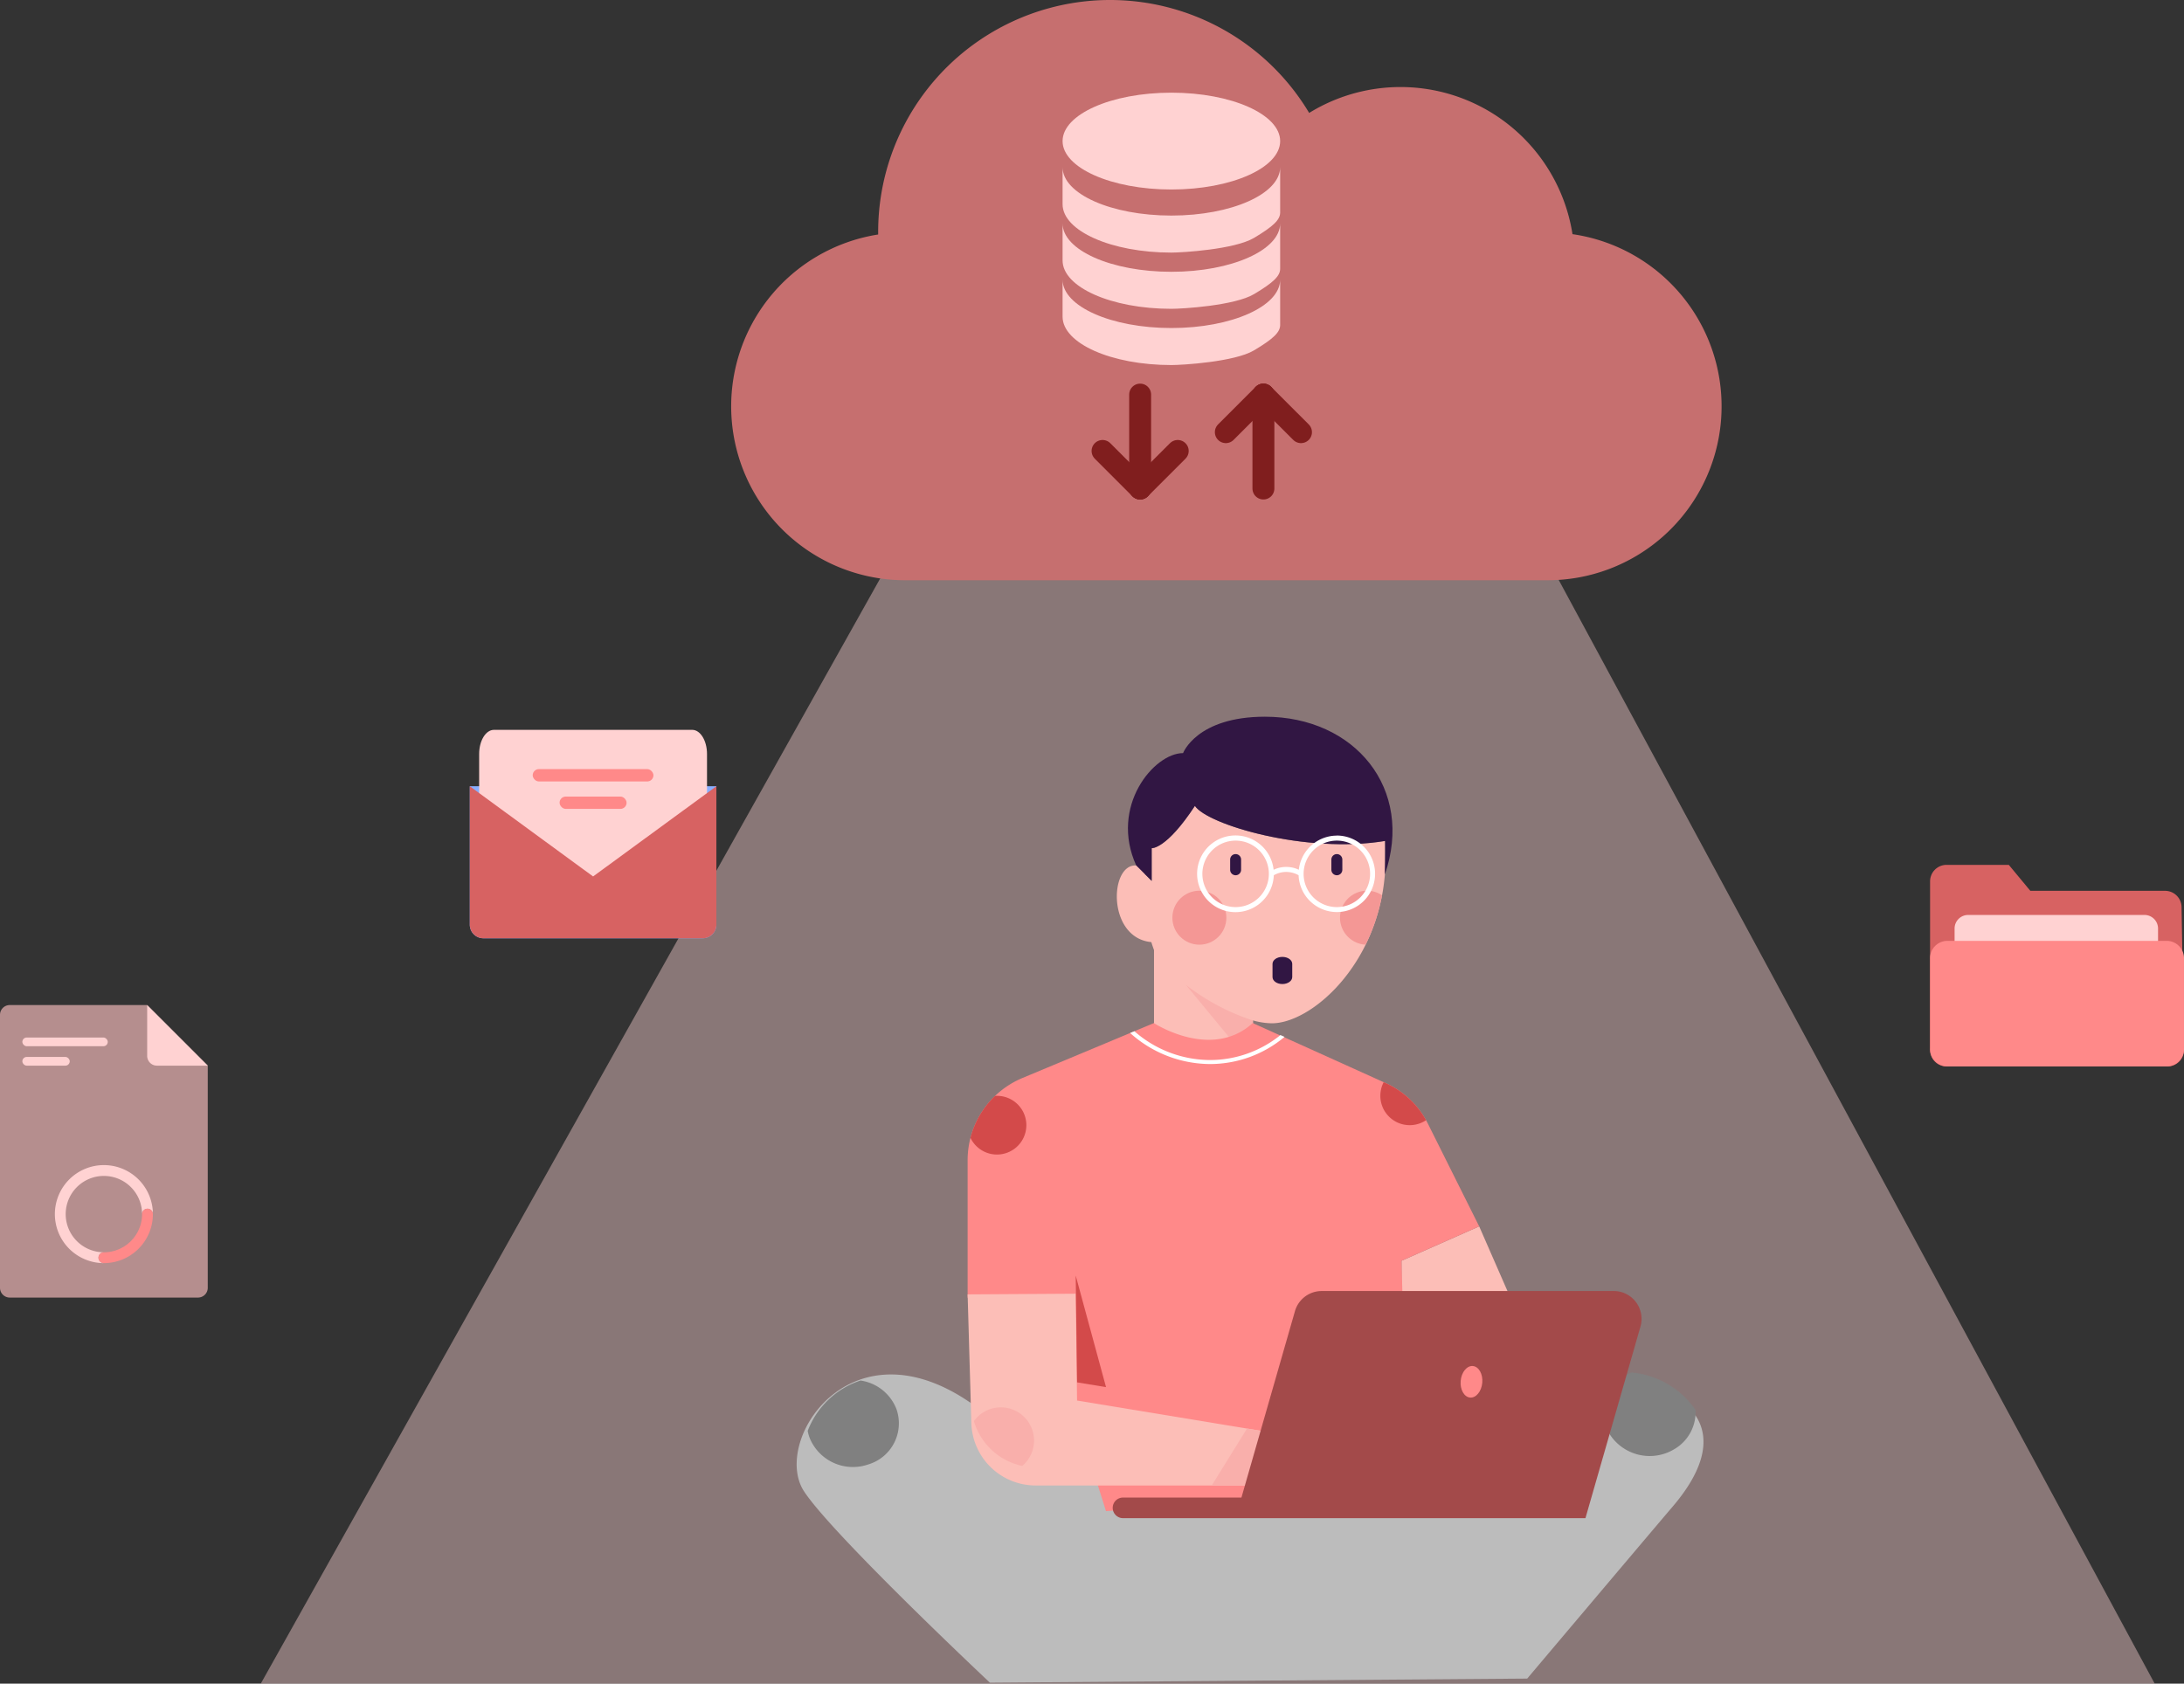 <svg xmlns="http://www.w3.org/2000/svg" width="199.3" height="153.67" viewBox="0 0 199.3 153.67">
    <rect x="0" y="0" width="199.3" height="153.67" fill="#333333" stroke="none"/>
    <defs>
        <style>
            .cls-3{fill:gray}.cls-4{fill:#fcbeb7}.cls-5{fill:#311643}.cls-6{fill:#f49795}.cls-18,.cls-7{fill:none}.cls-8{fill:#fff}.cls-9{fill:#f9afab}.cls-10{fill:#ff8989}.cls-11{fill:#d34a4a}.cls-14{fill:#ffd2d2}.cls-16{fill:#d76262}.cls-18{stroke:#801e1e;stroke-linecap:round;stroke-width:2px}
        </style>
    </defs>
    <g id="Grupo_787" transform="translate(-329.072 -974)">
        <g id="Grupo_430" transform="translate(329.072 1004.833)">
            <path id="Trazado_1099" fill="rgba(230,191,191,0.48)" d="M19.3 0h37.681L123.3 122.837H-49.533z" transform="translate(73.328)"/>
            <g id="Grupo_426" transform="translate(72.699 34.582)">
                <g id="Grupo_425" transform="translate(0 58.13)">
                    <path id="trousers_5_" fill="#bcbcbc" d="M35.028 12.8A119.763 119.763 0 0 1 15.467 2.316C4.649-4.746-2.229 6.176.662 10.65c2.565 3.95 16.973 17.48 16.973 17.48l49.031-.373S78.183 14.116 80 11.988C86.11 4.773 81.074.935 74.336.386 68.018-.14 50.928 11.571 48.83 13.085z" transform="translate(0 1.904)"/>
                    <path id="Trazado_1095" d="M7.47 6.095a4.141 4.141 0 0 1-3.55 2.252A3.917 3.917 0 0 1 0 4.245 4.261 4.261 0 0 1 4.063 0a3.8 3.8 0 0 1 .63.041A7.744 7.744 0 0 1 7.47 6.095z" class="cls-3" transform="scale(-1) rotate(70.99 6.818 -7.503)"/>
                    <path id="Trazado_1096" d="M7.82 6.04a3.9 3.9 0 0 1-3.582 2.024A4.343 4.343 0 0 1 0 3.929 3.841 3.841 0 0 1 4.03 0a4.305 4.305 0 0 1 .654.067A8.031 8.031 0 0 1 7.82 6.04z" class="cls-3" transform="rotate(-32 43.326 -123.807)"/>
                </g>
                <g id="Grupo_424" transform="translate(15.601)">
                    <g id="Grupo_14" transform="translate(13.612)">
                        <g id="Grupo_9" transform="translate(0 8.138)">
                            <path id="Trazado_34" d="M1108.48 541.129c-7.224 1.2-16.226-1.485-17.355-3.2-2.615 3.986-3.944 3.861-3.944 3.861v2.989l-.591-.591c-.182-.412-.471-.821-.9-.821-2.379 0-2.545 6.616 1.459 7 .079.259.161.5.244.721v10.59h9.031v-4.165a6.6 6.6 0 0 0 1.723.263c3.56 0 9.627-5.235 10.315-13.587.038-1.573.018-3.06.018-3.06z" class="cls-4" transform="translate(-1083.997 -537.932)"/>
                        </g>
                        <path id="Trazado_35" d="M1098.345 523.187c-6.228 0-7.473 3.321-7.473 3.321-2.657 0-6.726 4.858-4.276 10.256l.012.012 1.4 1.4v-2.989s1.329.125 3.944-3.861c1.129 1.712 10.131 4.4 17.355 3.2 0 0 .019 1.487-.023 3.063 2.697-7.806-2.719-14.402-10.939-14.402z" class="cls-5" transform="translate(-1084.823 -523.187)"/>
                        <g id="Grupo_10" transform="translate(10.346 12.543)">
                            <path id="Trazado_36" d="M1103.24 551.84a.5.5 0 0 1-.5-.5v-.931a.5.5 0 0 1 1 0v.931a.5.5 0 0 1-.5.5z" class="cls-5" transform="translate(-1102.742 -549.913)"/>
                            <path id="Trazado_1100" d="M1103.644 552.387c-.5 0-.9-.286-.9-.639v-1.2c0-.353.4-.639.9-.639s.9.286.9.639v1.2c.001.352-.402.639-.9.639z" class="cls-5" transform="translate(-1098.879 -540.53)"/>
                        </g>
                        <g id="Grupo_11" transform="translate(19.584 12.543)">
                            <path id="Trazado_37" d="M1119.978 551.84a.5.5 0 0 1-.5-.5v-.931a.5.5 0 0 1 1 0v.931a.5.5 0 0 1-.5.5z" class="cls-5" transform="translate(-1119.48 -549.913)"/>
                        </g>
                        <circle id="Elipse_2" cx="2.463" cy="2.463" r="2.463" class="cls-6" transform="translate(5.073 15.881)"/>
                        <path id="Trazado_39" d="M1124.737 552.38a17.57 17.57 0 0 1-1.5 4.506 2.463 2.463 0 1 1 1.5-4.506z" class="cls-6" transform="translate(-1100.533 -536.081)"/>
                        <g id="Grupo_13" transform="translate(7.353 10.852)">
                            <circle id="Elipse_3" cx="3.034" cy="3.034" r="3.034" class="cls-7" transform="translate(.457 .457)"/>
                            <circle id="Elipse_4" cx="3.034" cy="3.034" r="3.034" class="cls-7" transform="rotate(-9.217 10.715 -56.873)"/>
                            <path id="Trazado_40" d="M1110.049 542.85a3.5 3.5 0 0 0-3.471 3.117 2.683 2.683 0 0 0-2.3 0 3.5 3.5 0 1 0 .017.5 2.28 2.28 0 0 1 2.263 0 3.491 3.491 0 1 0 3.488-3.623zm-9.238 6.525a3.034 3.034 0 1 1 3.034-3.034 3.038 3.038 0 0 1-3.034 3.034zm9.238 0a3.034 3.034 0 1 1 3.034-3.034 3.038 3.038 0 0 1-3.034 3.034z" class="cls-8" transform="translate(-1097.32 -542.85)"/>
                        </g>
                        <path id="Trazado_41" d="M1101.54 574.944v-4.165a20.091 20.091 0 0 1-6.114-3.247z" class="cls-9" transform="translate(-1089.118 -543.057)"/>
                    </g>
                    <path id="Trazado_44" d="M1138.162 607.473l2.846 6.51h-9.937v-3.37z" class="cls-4" transform="translate(-1091.478 -560.954)"/>
                    <path id="Trazado_47" d="M1085.351 573.845l12.138 5.483a7.961 7.961 0 0 1 3.845 3.7l4.682 9.378-7.09 3.139.588 20.73-27.554 2.117-6.151-19.477h-6.476v-12.553a8.132 8.132 0 0 1 5-7.5l12-5.013s5.248 3.437 9.018-.004z" class="cls-10" transform="translate(-1059.333 -545.886)"/>
                    <g id="Grupo_15" transform="translate(14.831 28.705)">
                        <path id="Trazado_48" d="M1099.921 575.548a10.228 10.228 0 0 1-6.465 2.278 10.515 10.515 0 0 1-6.865-2.629l-.386.162a10.966 10.966 0 0 0 7.251 2.833 10.588 10.588 0 0 0 6.841-2.48z" class="cls-8" transform="translate(-1086.205 -575.196)"/>
                    </g>
                    <path id="Trazado_55" d="M1059.333 615.665l.34 11.741a5.868 5.868 0 0 0 5.865 5.7h20.438l1.372-4.78-18.028-2.971-.128-9.751z" class="cls-4" transform="translate(-1059.333 -562.941)"/>
                    <path id="Trazado_56" d="M1065.86 640.43a3.024 3.024 0 0 1-1.075 2.315 5.874 5.874 0 0 1-4.413-4.089 3.03 3.03 0 0 1 5.487 1.774z" class="cls-9" transform="translate(-1059.799 -574.364)"/>
                    <path id="Trazado_57" d="M1077.2 615.6l2.768 10.186-2.64-.435-.127-9.751" class="cls-11" transform="translate(-1067.338 -564.597)"/>
                    <path id="Trazado_58" d="M1102.914 637.9l-3.222 5.2h4.369l1.372-4.78z" class="cls-9" transform="translate(-1077.417 -572.933)"/>
                    <path id="Trazado_59" fill="#a34a4a" d="M1132.044 613.161h-26.65a2.539 2.539 0 0 0-2.441 1.839l-4.883 17.011h-10.807a.94.94 0 1 0 0 1.88h42.2l5.021-17.49a2.539 2.539 0 0 0-2.44-3.24z" transform="translate(-1073.083 -560.743)"/>
                    <ellipse id="Elipse_5" cx="1.444" cy=".989" class="cls-10" rx="1.444" ry=".989" transform="rotate(-84.95 56.323 6.524)"/>
                    <path id="Trazado_61" d="M1064.905 588.562a2.681 2.681 0 0 1-5.1 1.153 8.13 8.13 0 0 1 2.241-3.828c.059 0 .119-.006.179-.006a2.681 2.681 0 0 1 2.68 2.681z" class="cls-11" transform="translate(-1059.545 -551.279)"/>
                    <path id="Trazado_62" d="M1131.745 587.094a2.681 2.681 0 0 1-3.868-3.47l.189.086a7.957 7.957 0 0 1 3.679 3.384z" class="cls-11" transform="translate(-1089.909 -550.268)"/>
                </g>
            </g>
            <g id="Grupo_427" transform="translate(0 60.9)">
                <g id="Grupo_110">
                    <path id="Trazado_333" fill="#b58e8e" d="M920.885 1941.917v20.277a.891.891 0 0 1-.891.891h-17.177a.891.891 0 0 1-.891-.891v-24.916a.891.891 0 0 1 .891-.891h12.539z" transform="translate(-901.926 -1936.388)"/>
                    <path id="Trazado_334" d="M965.072 1941.917h-4.639a.891.891 0 0 1-.891-.891v-4.638z" class="cls-14" transform="translate(-946.112 -1936.388)"/>
                </g>
                <rect id="Rectángulo_103" width="7.794" height=".796" class="cls-14" rx=".398" transform="translate(2.04 2.962)"/>
                <rect id="Rectángulo_104" width="4.324" height=".796" class="cls-14" rx=".398" transform="translate(2.04 4.734)"/>
                <g id="Grupo_111" transform="translate(5.007 14.607)">
                    <circle id="Elipse_42" cx="3.485" cy="3.485" r="3.485" class="cls-7" transform="translate(.988 .988)"/>
                    <path id="Trazado_335" d="M927.384 2007.507a.494.494 0 0 1 .494-.494 3.485 3.485 0 1 1 3.485-3.485.494.494 0 0 1 .988 0 4.473 4.473 0 1 0-4.473 4.473.494.494 0 0 1-.494-.494z" class="cls-14" transform="translate(-923.405 -1999.055)"/>
                    <path id="Trazado_336" d="M944.95 2016.127a.494.494 0 0 0-.494.494 3.489 3.489 0 0 1-3.485 3.485.494.494 0 1 0 0 .988 4.478 4.478 0 0 0 4.473-4.473.494.494 0 0 0-.494-.494z" class="cls-10" transform="translate(-936.498 -2012.148)"/>
                </g>
            </g>
            <g id="Grupo_428" transform="translate(42.87 35.781)">
                <path id="Trazado_341" fill="#89aeff" d="M1595.181 1872.9v12.637a1.24 1.24 0 0 0 1.24 1.24h20.021a1.241 1.241 0 0 0 1.24-1.24V1872.9z" transform="translate(-1595.181 -1867.753)"/>
                <path id="Trazado_342" d="M1599.124 1857.283h18.092c.746 0 1.351.988 1.351 2.207v10.853c0 1.219-.6 2.207-1.351 2.207h-18.092c-.746 0-1.351-.988-1.351-2.207v-10.853c0-1.219.605-2.207 1.351-2.207z" class="cls-14" transform="translate(-1596.919 -1857.283)"/>
                <path id="Trazado_343" d="M1616.443 1886.775h-20.021a1.24 1.24 0 0 1-1.24-1.24V1872.9l11.251 8.234 11.251-8.234v12.637a1.241 1.241 0 0 1-1.241 1.238z" class="cls-16" transform="translate(-1595.181 -1867.753)"/>
                <rect id="Rectángulo_131" width="11.017" height="1.125" class="cls-10" rx=".562" transform="translate(5.742 3.584)"/>
                <rect id="Rectángulo_132" width="6.113" height="1.125" class="cls-10" rx=".562" transform="translate(8.195 6.089)"/>
            </g>
            <g id="Grupo_429" transform="translate(176.128 48.104)">
                <path id="Trazado_579" d="M1359.993 2581.677h5.679l1.966 2.369h12.295a1.506 1.506 0 0 1 1.505 1.506l.222 13.019a1.506 1.506 0 0 1-1.505 1.506h-20.161a1.505 1.505 0 0 1-1.505-1.506v-15.388a1.505 1.505 0 0 1 1.504-1.506z" class="cls-16" transform="translate(-1358.488 -2581.677)"/>
                <path id="Trazado_580" d="M1366.337 2595.252h16.154a1.239 1.239 0 0 1 1.206 1.269v6.239a1.238 1.238 0 0 1-1.206 1.269h-16.154a1.239 1.239 0 0 1-1.206-1.269v-6.239a1.239 1.239 0 0 1 1.206-1.269z" class="cls-14" transform="translate(-1362.894 -2590.68)"/>
                <path id="Trazado_581" d="M1359.993 2602.278h20.161a1.587 1.587 0 0 1 1.505 1.656v8.148a1.586 1.586 0 0 1-1.505 1.656h-20.161a1.586 1.586 0 0 1-1.505-1.656v-8.148a1.586 1.586 0 0 1 1.505-1.656z" class="cls-10" transform="translate(-1358.488 -2595.341)"/>
            </g>
        </g>
        <g id="nube_1_" transform="translate(395.791 974)">
            <g id="Grupo_786">
                <path id="Trazado_1146" fill="#c66f6f" d="M76.778 127.372a15.885 15.885 0 0 0-24.03-11.065 21.164 21.164 0 0 0-39.331 10.876v.22a15.874 15.874 0 0 0 2.645 31.555h58.256a15.875 15.875 0 0 0 2.459-31.586z" transform="translate(0 -106)"/>
            </g>
        </g>
        <g id="configuracion-de-la-base-de-datos" transform="translate(427.037 993.624)">
            <g id="Grupo_23" transform="translate(-1 -9.166)">
                <g id="Grupo_21">
                    <ellipse id="Elipse_4-2" cx="9.928" cy="4.419" class="cls-14" rx="9.928" ry="4.419" transform="translate(0 -2)"/>
                    <path id="Trazado_3" d="M9.928 13.931c.981 0 5.77-.284 7.546-1.343s2.381-1.658 2.381-2.316V6.133c0 2.441-4.444 4.419-9.928 4.419S0 8.574 0 6.133v3.379c0 2.441 4.444 4.419 9.928 4.419z" class="cls-14" transform="translate(0 -1.335)"/>
                    <path id="Trazado_1147" d="M9.928 13.931c.981 0 5.77-.284 7.546-1.343s2.381-1.658 2.381-2.316V6.133c0 2.441-4.444 4.419-9.928 4.419S0 8.574 0 6.133v3.379c0 2.441 4.444 4.419 9.928 4.419z" class="cls-14" transform="translate(0 8.93)"/>
                    <path id="Trazado_1148" d="M9.928 13.931c.981 0 5.77-.284 7.546-1.343s2.381-1.658 2.381-2.316V6.133c0 2.441-4.444 4.419-9.928 4.419S0 8.574 0 6.133v3.379c0 2.441 4.444 4.419 9.928 4.419z" class="cls-14" transform="translate(0 3.797)"/>
                </g>
            </g>
        </g>
        <g id="Grupo_789" transform="translate(429.685 1010.014)">
            <path id="Línea_57" d="M0 0L3.43 3.43" class="cls-18" transform="translate(0 5.144)"/>
            <path id="Línea_58" d="M3.43 0L0 3.43" class="cls-18" transform="translate(3.43 5.144)"/>
            <path id="Línea_59" d="M0 0L0 8.574" class="cls-18" transform="translate(3.43)"/>
        </g>
        <g id="Grupo_790" transform="rotate(180 223.897 509.294)">
            <path id="Línea_57-2" d="M0 0L3.43 3.43" class="cls-18" transform="translate(0 5.144)"/>
            <path id="Línea_58-2" d="M3.43 0L0 3.43" class="cls-18" transform="translate(3.43 5.144)"/>
            <path id="Línea_59-2" d="M0 0L0 8.574" class="cls-18" transform="translate(3.43)"/>
        </g>
    </g>
</svg>
